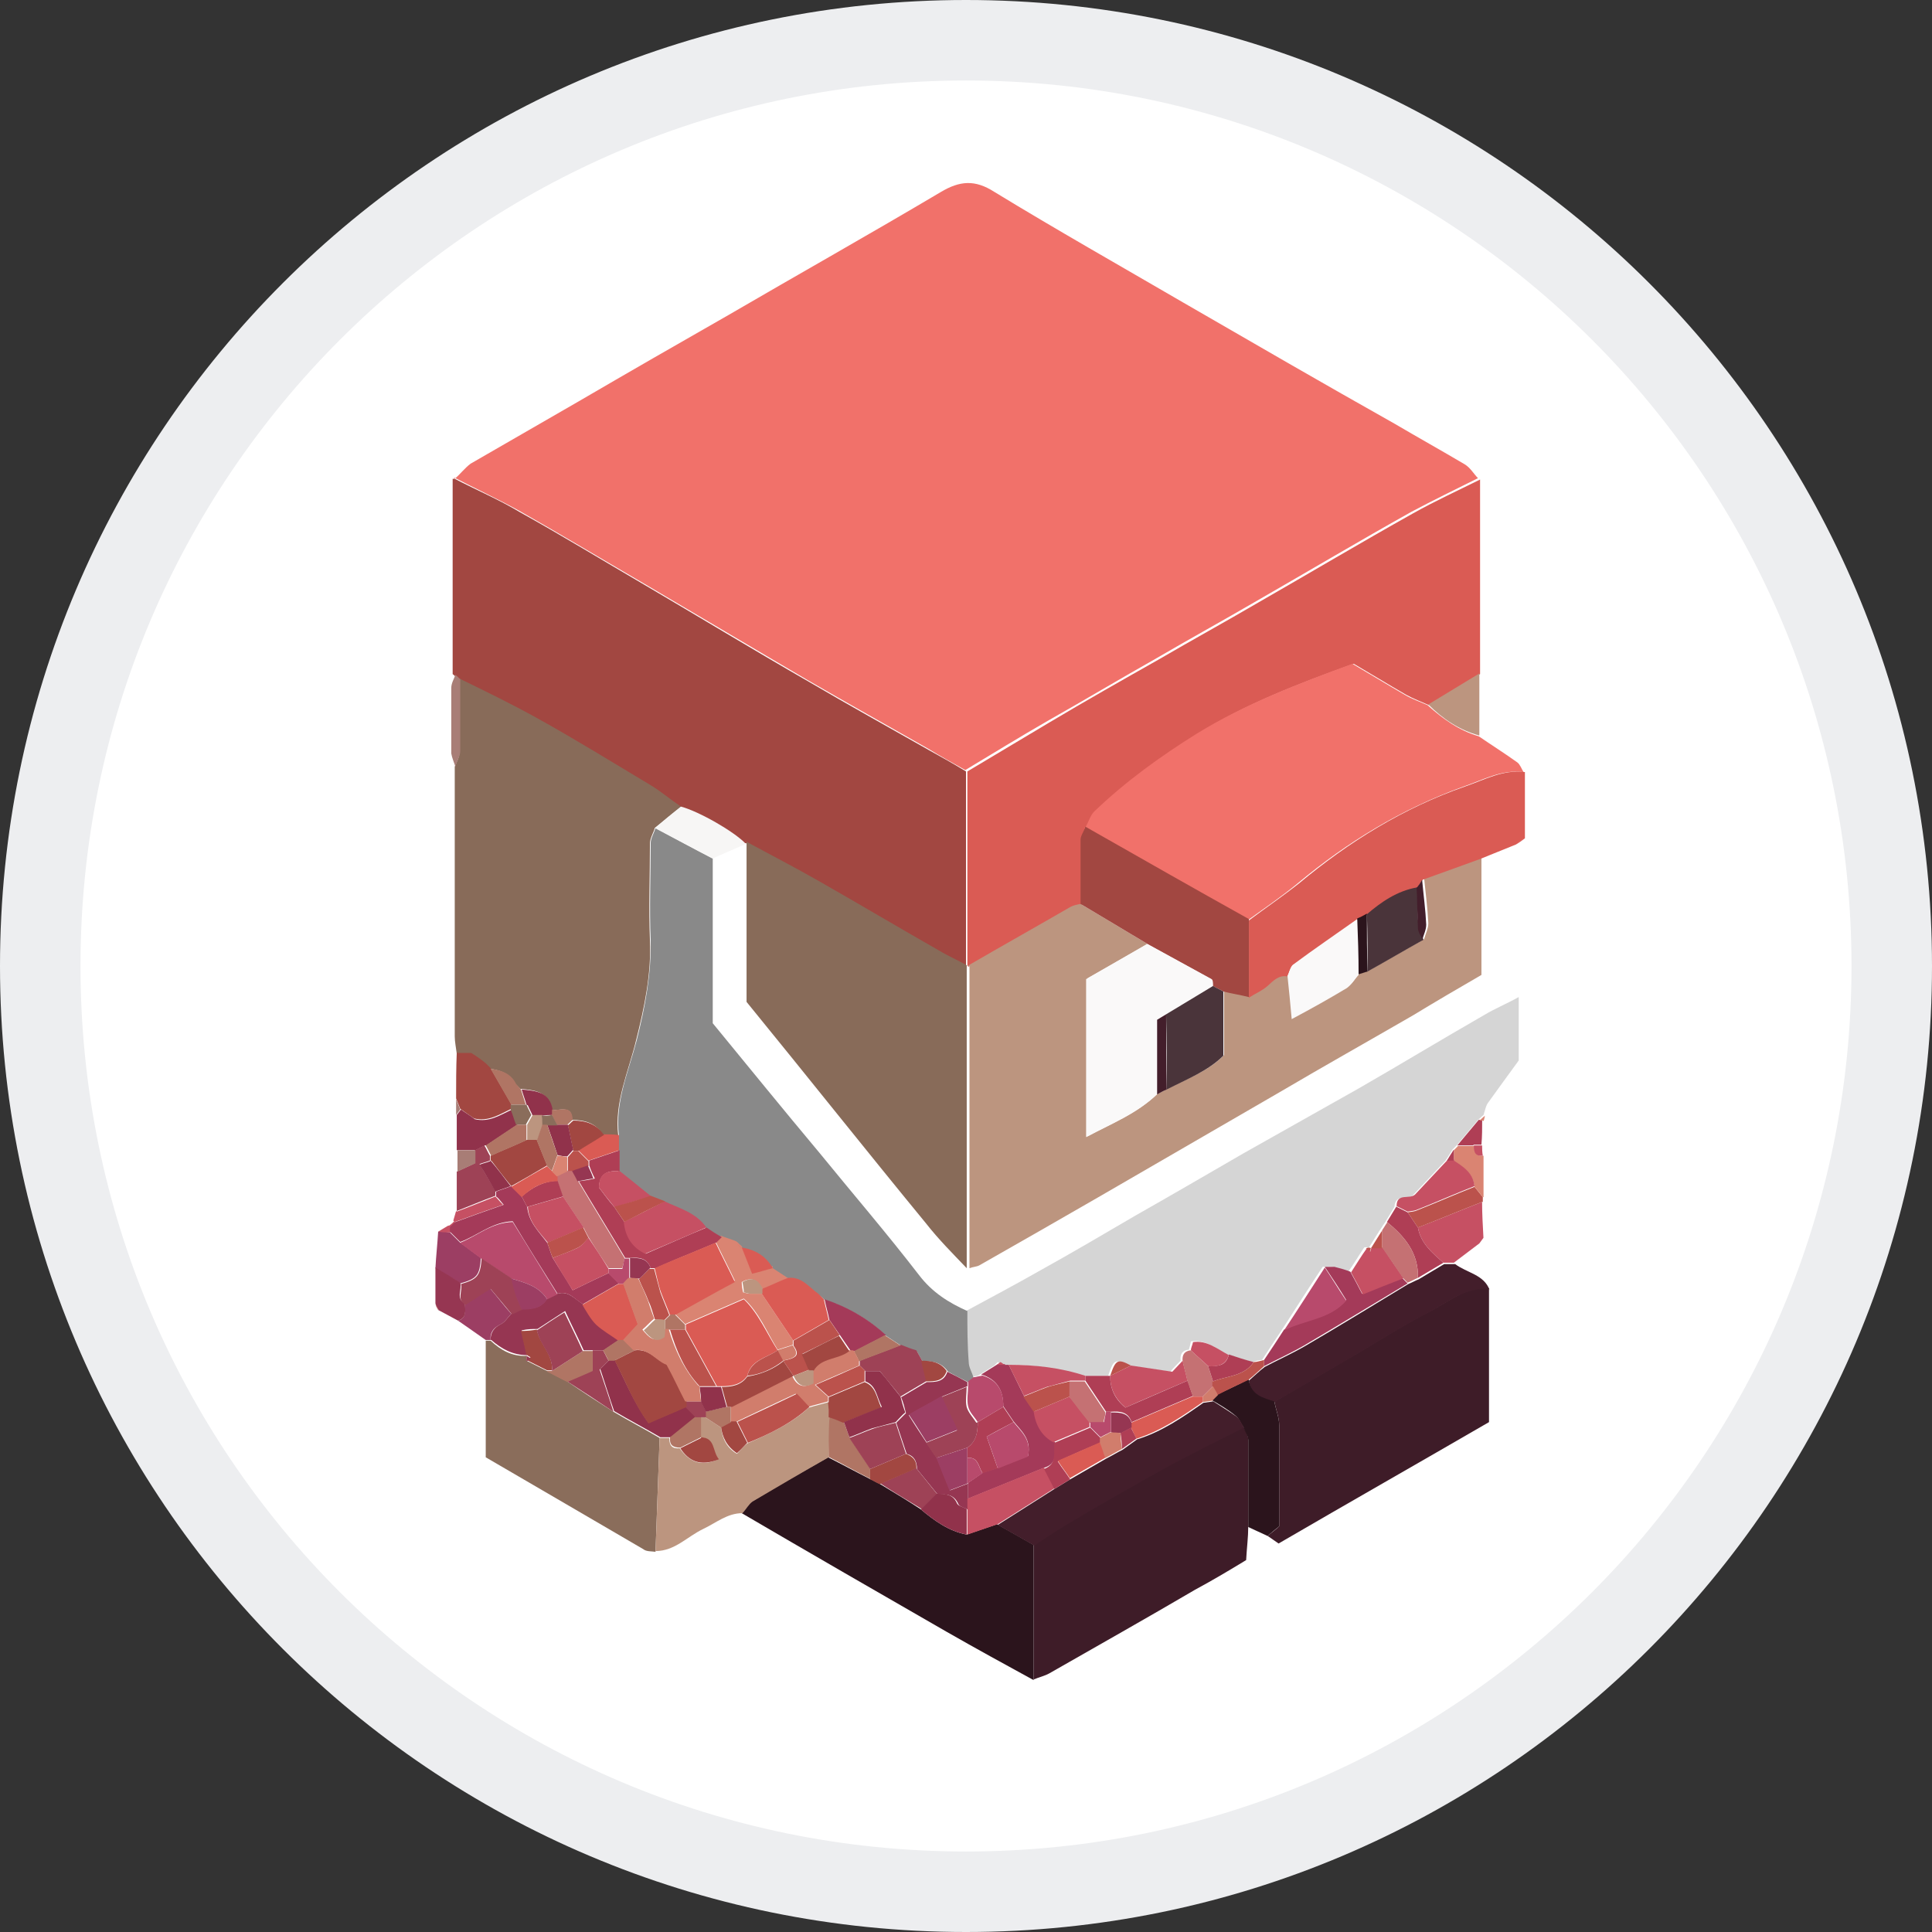 <svg width="24" height="24" viewBox="0 0 24 24" fill="none" xmlns="http://www.w3.org/2000/svg">
<rect x="0" y="0" width="24" height="24" fill="#333333" stroke="none"/>
<g clip-path="url(#clip0_28_1058)">
<path d="M23.5 12C23.5 18.351 18.351 23.5 12 23.5C5.649 23.5 0.5 18.351 0.5 12C0.5 5.649 5.649 0.5 12 0.5C18.351 0.5 23.5 5.649 23.5 12Z" fill="white" stroke="#EDEEF0"/>
<path d="M5.649 5.949C5.717 5.889 5.777 5.811 5.846 5.76C6.291 5.503 6.737 5.246 7.183 4.989C7.8 4.629 8.426 4.269 9.043 3.917C9.926 3.403 10.809 2.906 11.691 2.383C11.923 2.246 12.111 2.229 12.351 2.383C13.123 2.854 13.911 3.3 14.691 3.754C15.566 4.26 16.44 4.766 17.323 5.263C17.614 5.434 17.906 5.597 18.197 5.769C18.266 5.811 18.309 5.889 18.36 5.94C18.086 6.077 17.803 6.214 17.529 6.36C16.886 6.72 16.251 7.097 15.609 7.466C15.197 7.706 14.777 7.937 14.366 8.177C13.911 8.434 13.466 8.7 13.011 8.957C12.669 9.154 12.334 9.36 11.991 9.566C11.837 9.48 11.683 9.394 11.529 9.3C11.031 9.017 10.526 8.734 10.037 8.451C9.351 8.049 8.674 7.646 7.989 7.243C7.474 6.943 6.96 6.634 6.446 6.343C6.18 6.197 5.906 6.069 5.64 5.931L5.649 5.949Z" fill="#F1716A"/>
<path d="M5.649 5.948C5.914 6.086 6.197 6.206 6.454 6.36C6.977 6.651 7.483 6.96 7.997 7.26C8.683 7.663 9.36 8.074 10.046 8.468C10.543 8.76 11.04 9.034 11.537 9.317C11.691 9.403 11.846 9.488 12 9.583C12 10.389 12 11.194 12 12C11.88 11.94 11.76 11.88 11.649 11.82C11.151 11.537 10.663 11.246 10.166 10.963C9.866 10.791 9.566 10.637 9.266 10.474H9.24C9.094 10.329 8.657 10.08 8.434 10.02C8.306 9.926 8.194 9.831 8.057 9.754C7.586 9.471 7.114 9.188 6.634 8.914C6.326 8.743 6.009 8.597 5.691 8.434C5.666 8.417 5.649 8.391 5.623 8.374C5.623 7.568 5.623 6.763 5.623 5.948H5.649Z" fill="#A24741"/>
<path d="M12 16.286C12.3 16.123 12.609 15.96 12.909 15.789C13.311 15.566 13.706 15.334 14.1 15.103C14.554 14.846 15.009 14.58 15.454 14.323C15.926 14.057 16.397 13.791 16.869 13.526C17.391 13.226 17.914 12.909 18.437 12.609C18.566 12.531 18.711 12.472 18.866 12.386V13.174C18.746 13.337 18.617 13.517 18.48 13.706C18.454 13.749 18.446 13.8 18.429 13.851C18.403 13.869 18.386 13.894 18.36 13.912C18.274 14.014 18.18 14.126 18.094 14.229C18.077 14.246 18.06 14.263 18.043 14.28C18.017 14.323 17.991 14.366 17.957 14.417L17.554 14.846C17.494 14.914 17.331 14.82 17.323 14.992C17.28 15.06 17.246 15.12 17.203 15.189C17.177 15.223 17.16 15.257 17.134 15.291C17.091 15.36 17.049 15.429 17.006 15.497C17.006 15.497 16.963 15.489 16.946 15.497C16.877 15.6 16.817 15.703 16.749 15.797C16.68 15.78 16.62 15.754 16.551 15.737C16.509 15.729 16.466 15.737 16.431 15.737C16.26 15.994 16.097 16.252 15.926 16.517C15.84 16.646 15.754 16.774 15.677 16.894C15.634 16.894 15.591 16.912 15.549 16.92C15.446 16.886 15.343 16.852 15.24 16.826C15.103 16.749 14.974 16.637 14.794 16.663C14.786 16.706 14.777 16.74 14.769 16.766C14.683 16.774 14.657 16.826 14.666 16.903C14.623 16.946 14.58 16.989 14.537 17.04C14.366 17.014 14.194 16.989 14.023 16.963C13.851 16.877 13.834 16.886 13.766 17.091C13.663 17.091 13.551 17.091 13.449 17.091C13.14 16.989 12.823 16.954 12.497 16.954C12.48 16.954 12.463 16.954 12.446 16.954C12.429 16.946 12.411 16.929 12.394 16.92C12.377 16.937 12.369 16.946 12.351 16.963C12.283 17.006 12.214 17.049 12.146 17.091C12.111 17.091 12.077 17.109 12.043 17.109C12.017 17.049 11.983 16.98 11.983 16.912C11.974 16.706 11.974 16.491 11.966 16.277L12 16.286Z" fill="#D5D5D5"/>
<path d="M12.017 12C12.017 11.194 12.017 10.389 12.017 9.583C12.36 9.377 12.694 9.18 13.037 8.974C13.483 8.708 13.937 8.451 14.391 8.194C14.803 7.954 15.223 7.723 15.634 7.483C16.277 7.114 16.911 6.737 17.554 6.377C17.828 6.223 18.111 6.094 18.386 5.957C18.386 6.763 18.386 7.568 18.386 8.374L17.751 8.76C17.657 8.717 17.563 8.683 17.468 8.631C17.246 8.503 17.023 8.366 16.817 8.246C16.131 8.494 15.48 8.743 14.889 9.111C14.434 9.394 14.006 9.711 13.62 10.071C13.569 10.123 13.543 10.209 13.5 10.277C13.474 10.329 13.44 10.38 13.44 10.44C13.44 10.706 13.44 10.971 13.44 11.237C13.397 11.246 13.354 11.254 13.32 11.271C12.891 11.511 12.463 11.76 12.034 12.008L12.017 12Z" fill="#DA5B54"/>
<path d="M12.017 12C12.446 11.751 12.874 11.511 13.303 11.263C13.337 11.246 13.38 11.237 13.423 11.229C13.697 11.391 13.98 11.563 14.254 11.726C13.997 11.871 13.748 12.017 13.508 12.154V14.117C13.826 13.946 14.134 13.826 14.383 13.586C14.426 13.569 14.469 13.543 14.503 13.526C14.751 13.397 15.017 13.303 15.206 13.106V12.309C15.309 12.334 15.42 12.351 15.523 12.377C15.6 12.326 15.686 12.291 15.754 12.231C15.831 12.171 15.891 12.094 16.003 12.111C16.02 12.283 16.037 12.446 16.054 12.643C16.303 12.506 16.526 12.386 16.74 12.257C16.8 12.223 16.834 12.154 16.886 12.094C16.92 12.086 16.963 12.069 16.997 12.06C17.229 11.931 17.46 11.794 17.691 11.666C17.709 11.597 17.743 11.537 17.743 11.469C17.734 11.28 17.709 11.091 17.691 10.911C17.931 10.826 18.163 10.74 18.403 10.654V12.111C18.12 12.274 17.828 12.446 17.546 12.617C16.997 12.934 16.448 13.243 15.909 13.56C15.154 13.997 14.4 14.434 13.646 14.871C13.157 15.154 12.66 15.437 12.163 15.72C12.129 15.737 12.086 15.737 12.043 15.754C12.043 14.503 12.043 13.251 12.043 12H12.017Z" fill="#BC957F"/>
<path d="M5.717 8.434C6.034 8.589 6.351 8.743 6.66 8.914C7.14 9.18 7.611 9.471 8.083 9.754C8.211 9.831 8.331 9.934 8.46 10.02C8.349 10.106 8.246 10.191 8.134 10.286C8.117 10.346 8.074 10.414 8.074 10.474C8.074 10.877 8.057 11.28 8.074 11.683C8.091 12.103 8.006 12.506 7.903 12.917C7.809 13.312 7.629 13.689 7.68 14.109C7.62 14.109 7.56 14.109 7.491 14.1C7.406 13.954 7.269 13.912 7.106 13.912C7.106 13.714 6.943 13.809 6.849 13.783C6.814 13.552 6.634 13.543 6.463 13.526C6.463 13.526 6.42 13.483 6.403 13.466C6.334 13.337 6.214 13.294 6.086 13.277C6.086 13.277 6.043 13.234 6.026 13.217C5.966 13.174 5.914 13.14 5.846 13.089H5.674C5.666 13.02 5.649 12.943 5.649 12.874C5.649 11.76 5.649 10.646 5.649 9.523C5.674 9.463 5.709 9.403 5.709 9.334C5.709 9.034 5.709 8.734 5.709 8.434H5.717Z" fill="#886B59"/>
<path d="M7.689 14.108C7.637 13.688 7.809 13.311 7.911 12.917C8.014 12.506 8.091 12.103 8.083 11.683C8.066 11.28 8.083 10.877 8.083 10.474C8.083 10.414 8.126 10.346 8.143 10.286C8.383 10.414 8.614 10.543 8.854 10.663V12.711C9.291 13.243 9.729 13.783 10.174 14.314C10.586 14.82 11.014 15.317 11.417 15.84C11.58 16.054 11.786 16.183 12.017 16.286C12.017 16.5 12.017 16.706 12.034 16.92C12.034 16.988 12.077 17.049 12.094 17.117C12.069 17.134 12.052 17.151 12.026 17.169C11.94 17.126 11.854 17.083 11.777 17.04C11.7 16.928 11.589 16.903 11.46 16.911C11.46 16.911 11.417 16.834 11.392 16.791C11.332 16.766 11.263 16.74 11.203 16.723C11.134 16.68 11.074 16.637 11.006 16.594C10.791 16.389 10.534 16.243 10.243 16.148C10.243 16.148 10.2 16.106 10.174 16.088C10.054 16.011 9.969 15.874 9.797 15.891C9.729 15.848 9.669 15.806 9.6 15.763C9.514 15.617 9.377 15.54 9.214 15.506C9.214 15.506 9.171 15.463 9.146 15.446C9.086 15.42 9.017 15.403 8.957 15.377C8.897 15.334 8.829 15.291 8.769 15.257C8.649 15.069 8.443 15.026 8.254 14.94L8.074 14.871C7.946 14.768 7.817 14.666 7.68 14.554C7.68 14.469 7.68 14.383 7.68 14.297C7.68 14.237 7.68 14.177 7.68 14.117L7.689 14.108Z" fill="#898989"/>
<path d="M13.483 10.277C13.526 10.209 13.543 10.123 13.603 10.071C13.989 9.703 14.417 9.394 14.871 9.111C15.471 8.743 16.123 8.494 16.8 8.246C17.006 8.366 17.229 8.503 17.451 8.631C17.537 8.683 17.64 8.717 17.734 8.76C17.923 8.931 18.129 9.077 18.369 9.146C18.531 9.257 18.694 9.36 18.849 9.471C18.883 9.497 18.9 9.548 18.926 9.591C18.651 9.557 18.429 9.686 18.18 9.771C17.417 10.046 16.74 10.457 16.123 10.971C15.926 11.134 15.711 11.28 15.497 11.434C14.82 11.049 14.143 10.663 13.466 10.286L13.483 10.277Z" fill="#F1716A"/>
<path d="M12.009 12C12.009 13.251 12.009 14.503 12.009 15.754C11.837 15.574 11.657 15.394 11.503 15.197C10.757 14.289 10.029 13.371 9.274 12.446V10.457C9.574 10.62 9.874 10.774 10.174 10.946C10.671 11.229 11.16 11.52 11.657 11.803C11.769 11.871 11.889 11.923 12.009 11.991V12Z" fill="#886B59"/>
<path d="M18.497 16.011V17.666C17.64 18.163 16.766 18.66 15.883 19.174C15.831 19.14 15.789 19.106 15.746 19.08C15.797 19.037 15.857 18.994 15.891 18.96C15.891 18.523 15.891 18.12 15.891 17.709C15.891 17.606 15.849 17.511 15.831 17.409C16.114 17.246 16.389 17.083 16.671 16.92C17.031 16.714 17.383 16.483 17.751 16.294C17.991 16.174 18.206 15.977 18.497 16.003V16.011Z" fill="#3E1C28"/>
<path d="M15.506 18.968C15.506 19.097 15.489 19.217 15.48 19.38C15.283 19.5 15.069 19.628 14.846 19.748C14.246 20.1 13.637 20.443 13.037 20.786C12.977 20.82 12.9 20.837 12.84 20.863V19.183C13.003 19.08 13.166 18.968 13.337 18.866C13.714 18.643 14.091 18.42 14.477 18.214C14.794 18.043 15.12 17.88 15.446 17.717C15.463 17.768 15.506 17.82 15.506 17.88C15.506 18.24 15.506 18.6 15.506 18.96V18.968Z" fill="#3E1C28"/>
<path d="M12.84 19.191C12.84 19.748 12.84 20.306 12.84 20.871C12.48 20.674 12.12 20.477 11.76 20.271C10.911 19.783 10.063 19.294 9.214 18.797C9.257 18.746 9.291 18.677 9.343 18.651C9.651 18.463 9.969 18.283 10.286 18.103C10.457 18.189 10.629 18.283 10.8 18.369C10.843 18.386 10.877 18.411 10.92 18.428C11.091 18.531 11.263 18.634 11.434 18.746C11.606 18.891 11.786 19.02 12.008 19.063C12.137 19.02 12.257 18.977 12.386 18.934L12.84 19.191Z" fill="#2B141C"/>
<path d="M15.514 11.434C15.72 11.28 15.934 11.134 16.14 10.971C16.757 10.457 17.434 10.037 18.197 9.771C18.446 9.686 18.669 9.557 18.943 9.591C18.943 9.866 18.943 10.14 18.943 10.414C18.909 10.44 18.874 10.466 18.831 10.491C18.686 10.551 18.531 10.611 18.386 10.671C18.146 10.757 17.914 10.843 17.674 10.928C17.649 10.963 17.623 10.997 17.606 11.031C17.366 11.074 17.169 11.211 16.98 11.366C16.937 11.383 16.903 11.4 16.86 11.426C16.594 11.614 16.329 11.803 16.063 11.991C16.029 12.017 16.011 12.086 15.994 12.129C15.883 12.111 15.823 12.18 15.746 12.248C15.677 12.309 15.591 12.343 15.514 12.394C15.514 12.077 15.514 11.76 15.514 11.443V11.434Z" fill="#DA5B54"/>
<path d="M8.143 19.277C8.091 19.269 8.031 19.277 7.989 19.243C7.346 18.866 6.694 18.489 6.034 18.103V16.654C6.034 16.654 6.077 16.654 6.094 16.654C6.223 16.774 6.36 16.851 6.54 16.843C6.54 16.843 6.54 16.886 6.54 16.903C6.626 16.946 6.711 16.989 6.797 17.031L7.046 17.16C7.234 17.289 7.431 17.417 7.62 17.537C7.809 17.649 8.006 17.751 8.194 17.863C8.177 18.334 8.16 18.806 8.143 19.277Z" fill="#8A6D5B"/>
<path d="M8.143 19.277C8.16 18.806 8.177 18.334 8.194 17.863C8.237 17.863 8.28 17.863 8.314 17.863C8.314 17.957 8.349 18 8.443 17.991C8.554 18.146 8.691 18.231 8.923 18.128C8.837 18.026 8.88 17.871 8.7 17.854C8.7 17.768 8.7 17.691 8.7 17.606C8.717 17.606 8.743 17.606 8.76 17.606C8.829 17.648 8.889 17.691 8.957 17.734C8.974 17.871 9.026 17.983 9.154 18.06C9.206 18.008 9.24 17.966 9.283 17.931C9.557 17.811 9.823 17.691 10.046 17.486C10.131 17.46 10.209 17.443 10.294 17.417C10.294 17.477 10.294 17.537 10.303 17.597C10.303 17.768 10.303 17.931 10.294 18.103C9.977 18.283 9.669 18.463 9.351 18.651C9.3 18.686 9.266 18.754 9.223 18.797C9.034 18.797 8.897 18.917 8.734 18.994C8.537 19.088 8.383 19.268 8.143 19.268V19.277Z" fill="#BC957F"/>
<path d="M18.497 16.012C18.206 15.986 17.983 16.183 17.751 16.303C17.383 16.491 17.031 16.723 16.671 16.929C16.397 17.091 16.114 17.254 15.831 17.417C15.686 17.374 15.531 17.34 15.514 17.151C15.583 17.091 15.643 17.032 15.711 16.98C15.874 16.894 16.046 16.817 16.209 16.723C16.637 16.474 17.066 16.209 17.494 15.951C17.537 15.934 17.58 15.909 17.623 15.892C17.726 15.832 17.837 15.763 17.94 15.703C17.983 15.703 18.026 15.703 18.077 15.703C18.223 15.814 18.437 15.832 18.506 16.029L18.497 16.012Z" fill="#431E2B"/>
<path d="M15.514 17.143C15.54 17.331 15.694 17.366 15.831 17.409C15.848 17.511 15.891 17.606 15.891 17.709C15.891 18.12 15.891 18.523 15.891 18.96C15.848 18.994 15.797 19.037 15.746 19.08C15.668 19.046 15.583 19.003 15.506 18.969C15.506 18.609 15.506 18.249 15.506 17.889C15.506 17.837 15.463 17.786 15.446 17.726C15.411 17.683 15.394 17.623 15.351 17.589C15.257 17.511 15.154 17.451 15.051 17.391C15.077 17.366 15.094 17.349 15.12 17.323C15.248 17.263 15.377 17.203 15.506 17.134L15.514 17.143Z" fill="#2B141C"/>
<path d="M5.683 13.08H5.854C5.923 13.123 5.983 13.166 6.034 13.208C6.051 13.226 6.077 13.251 6.094 13.268C6.18 13.414 6.266 13.568 6.351 13.714C6.351 13.731 6.351 13.757 6.351 13.774C6.206 13.843 6.069 13.937 5.889 13.894C5.829 13.851 5.777 13.817 5.717 13.774C5.7 13.731 5.683 13.688 5.666 13.646C5.666 13.457 5.666 13.268 5.674 13.071L5.683 13.08Z" fill="#A24741"/>
<path d="M8.846 10.663L8.134 10.286C8.246 10.2 8.349 10.114 8.46 10.02C8.683 10.08 9.12 10.329 9.266 10.483C9.129 10.543 8.991 10.603 8.854 10.663H8.846Z" fill="#F7F6F5"/>
<path d="M18.069 15.686C18.026 15.686 17.983 15.686 17.931 15.686C17.794 15.566 17.648 15.446 17.614 15.248C17.88 15.146 18.146 15.034 18.411 14.931C18.411 15.077 18.42 15.231 18.428 15.377C18.411 15.403 18.394 15.42 18.377 15.446C18.274 15.523 18.163 15.608 18.06 15.686H18.069Z" fill="#C65063"/>
<path d="M18.377 9.137C18.128 9.069 17.923 8.931 17.743 8.751L18.377 8.366C18.377 8.623 18.377 8.88 18.377 9.129V9.137Z" fill="#BC957F"/>
<path d="M5.674 15.051V14.931C5.674 14.931 5.674 14.889 5.674 14.863C5.674 14.76 5.674 14.657 5.674 14.554C5.751 14.52 5.82 14.486 5.897 14.451C5.897 14.391 5.897 14.34 5.897 14.289C5.94 14.271 5.983 14.246 6.017 14.229C6.043 14.271 6.06 14.314 6.086 14.357C6.086 14.374 6.086 14.4 6.086 14.417C6.043 14.434 6 14.443 5.957 14.46C6.034 14.588 6.094 14.691 6.154 14.794C6.154 14.811 6.154 14.837 6.154 14.854C5.991 14.914 5.829 14.983 5.674 15.043V15.051Z" fill="#9E4256"/>
<path d="M5.409 15.754C5.417 15.6 5.434 15.454 5.443 15.3C5.494 15.3 5.537 15.3 5.589 15.309C5.631 15.351 5.674 15.394 5.717 15.437C5.803 15.497 5.889 15.566 5.974 15.626C5.957 15.84 5.931 15.883 5.717 15.943C5.674 15.917 5.631 15.883 5.58 15.857C5.52 15.823 5.469 15.789 5.409 15.754Z" fill="#9C3E63"/>
<path d="M6.026 14.228C6.026 14.228 5.94 14.271 5.906 14.288C5.829 14.288 5.751 14.288 5.674 14.288C5.674 14.143 5.674 13.997 5.674 13.851L5.726 13.783C5.786 13.826 5.846 13.86 5.897 13.903C6.077 13.946 6.214 13.851 6.36 13.783C6.386 13.843 6.403 13.911 6.429 13.971C6.3 14.057 6.171 14.143 6.043 14.228H6.026Z" fill="#91324B"/>
<path d="M6.094 16.646C6.094 16.646 6.051 16.646 6.034 16.646C5.923 16.569 5.803 16.483 5.691 16.406C5.803 16.372 5.769 16.277 5.777 16.2C5.889 16.131 5.991 16.063 6.086 16.003C6.189 16.123 6.266 16.226 6.351 16.32C6.309 16.363 6.274 16.423 6.223 16.449C6.137 16.491 6.086 16.543 6.094 16.646Z" fill="#9C3E63"/>
<path d="M18.411 14.931C18.146 15.034 17.88 15.146 17.614 15.249C17.571 15.189 17.529 15.12 17.486 15.06C17.529 15.052 17.571 15.052 17.606 15.034C17.846 14.94 18.077 14.837 18.317 14.743C18.351 14.786 18.386 14.829 18.42 14.871C18.42 14.889 18.42 14.914 18.42 14.931H18.411Z" fill="#BB524C"/>
<path d="M5.777 16.2C5.777 16.277 5.803 16.371 5.691 16.406C5.614 16.363 5.529 16.32 5.451 16.277C5.434 16.251 5.417 16.226 5.409 16.191C5.409 16.046 5.409 15.9 5.409 15.746C5.469 15.78 5.52 15.814 5.58 15.848C5.623 15.874 5.674 15.909 5.717 15.934C5.743 16.02 5.657 16.131 5.777 16.191V16.2Z" fill="#963652"/>
<path d="M5.717 8.434C5.717 8.734 5.717 9.034 5.717 9.334C5.717 9.394 5.674 9.454 5.657 9.523C5.64 9.471 5.614 9.411 5.606 9.36C5.606 9.086 5.606 8.82 5.606 8.546C5.606 8.486 5.64 8.434 5.657 8.383C5.683 8.4 5.7 8.426 5.726 8.443L5.717 8.434Z" fill="#A87D76"/>
<path d="M18.42 14.871C18.386 14.829 18.352 14.786 18.317 14.743C18.3 14.58 18.18 14.503 18.06 14.426C18.06 14.383 18.06 14.331 18.06 14.289C18.077 14.271 18.094 14.254 18.111 14.237C18.18 14.237 18.249 14.237 18.317 14.237C18.317 14.314 18.334 14.366 18.429 14.357C18.429 14.528 18.429 14.7 18.429 14.871H18.42Z" fill="#DA8472"/>
<path d="M18.309 14.229C18.24 14.229 18.172 14.229 18.103 14.229C18.189 14.126 18.283 14.014 18.369 13.911C18.386 13.911 18.403 13.911 18.412 13.911C18.412 14.014 18.412 14.117 18.403 14.22C18.369 14.22 18.334 14.22 18.3 14.22L18.309 14.229Z" fill="#AF3E55"/>
<path d="M5.674 15.051C5.837 14.991 6 14.923 6.154 14.863C6.18 14.889 6.197 14.914 6.249 14.966C6.026 15.043 5.837 15.111 5.649 15.18L5.631 15.163L5.666 15.043L5.674 15.051Z" fill="#C65063"/>
<path d="M5.674 14.289C5.751 14.289 5.829 14.289 5.906 14.289V14.451C5.829 14.486 5.751 14.52 5.683 14.554C5.683 14.469 5.683 14.374 5.683 14.289H5.674Z" fill="#A87D76"/>
<path d="M18.309 14.229C18.309 14.229 18.377 14.229 18.411 14.229C18.411 14.271 18.412 14.314 18.42 14.357C18.326 14.366 18.309 14.314 18.309 14.237V14.229Z" fill="#C65063"/>
<path d="M5.717 13.783L5.666 13.851C5.666 13.783 5.666 13.723 5.666 13.654C5.683 13.697 5.7 13.74 5.717 13.783Z" fill="#A87D76"/>
<path d="M18.831 10.483C18.831 10.483 18.9 10.431 18.943 10.406C18.909 10.431 18.874 10.457 18.831 10.483Z" fill="#F1716A"/>
<path d="M5.589 15.309C5.537 15.309 5.494 15.309 5.443 15.3C5.486 15.274 5.529 15.249 5.571 15.223L5.597 15.249C5.597 15.266 5.597 15.291 5.597 15.309H5.589Z" fill="#C65063"/>
<path d="M5.409 16.2C5.409 16.2 5.443 16.251 5.451 16.286C5.434 16.26 5.417 16.234 5.409 16.2Z" fill="#C57173"/>
<path d="M18.377 15.437C18.377 15.437 18.412 15.394 18.429 15.369C18.412 15.394 18.394 15.412 18.377 15.437Z" fill="#DA8472"/>
<path d="M5.571 15.231C5.571 15.231 5.623 15.197 5.64 15.171L5.657 15.188C5.631 15.206 5.614 15.231 5.589 15.248L5.563 15.223L5.571 15.231Z" fill="#C65063"/>
<path d="M18.42 13.92C18.42 13.92 18.386 13.92 18.377 13.92L18.446 13.86C18.446 13.86 18.437 13.911 18.429 13.928L18.42 13.92Z" fill="#DA8472"/>
<path d="M12.48 16.954C12.48 16.954 12.514 16.954 12.531 16.954L12.72 17.34C12.763 17.4 12.806 17.468 12.849 17.528C12.874 17.7 12.951 17.828 13.106 17.914C13.106 18.034 13.14 18.18 12.977 18.231C12.874 18.274 12.763 18.317 12.66 18.36C12.446 18.446 12.24 18.531 12.026 18.617C12.026 18.548 12.026 18.488 12.026 18.42C12.086 18.377 12.154 18.334 12.214 18.291C12.274 18.274 12.343 18.248 12.403 18.231C12.531 18.18 12.66 18.128 12.771 18.086C12.814 17.871 12.686 17.777 12.591 17.657L12.463 17.468C12.463 17.271 12.386 17.134 12.189 17.074C12.257 17.031 12.326 16.988 12.394 16.946H12.489L12.48 16.954Z" fill="#A43A59"/>
<path d="M17.486 15.943C17.057 16.2 16.637 16.457 16.2 16.714C16.037 16.808 15.866 16.886 15.703 16.971C15.703 16.946 15.703 16.92 15.703 16.894C15.789 16.766 15.874 16.637 15.951 16.517C16.209 16.389 16.526 16.38 16.723 16.148C16.629 15.994 16.543 15.866 16.457 15.737C16.5 15.737 16.543 15.737 16.577 15.737C16.646 15.754 16.706 15.771 16.774 15.797C16.826 15.891 16.877 15.986 16.92 16.071C17.117 15.994 17.263 15.934 17.417 15.874C17.434 15.891 17.46 15.917 17.477 15.934L17.486 15.943Z" fill="#A43A59"/>
<path d="M14.049 16.963C14.22 16.988 14.391 17.014 14.563 17.04C14.614 16.988 14.649 16.946 14.691 16.903C14.709 16.988 14.734 17.066 14.751 17.151C14.494 17.263 14.229 17.374 13.98 17.486C13.843 17.366 13.791 17.246 13.791 17.091C13.877 17.049 13.963 17.006 14.049 16.963Z" fill="#C65063"/>
<path d="M13.791 17.091C13.791 17.246 13.843 17.374 13.98 17.486C14.237 17.374 14.494 17.263 14.752 17.151C14.777 17.211 14.794 17.28 14.82 17.34C14.563 17.451 14.314 17.554 14.057 17.666C14.014 17.537 13.912 17.529 13.8 17.537C13.783 17.537 13.757 17.537 13.74 17.537C13.654 17.409 13.569 17.28 13.483 17.151C13.483 17.134 13.483 17.108 13.483 17.091C13.586 17.091 13.697 17.091 13.8 17.091H13.791Z" fill="#AF3E55"/>
<path d="M18.06 14.417C18.18 14.494 18.3 14.571 18.317 14.734C18.077 14.828 17.846 14.931 17.606 15.026C17.571 15.043 17.529 15.043 17.486 15.051L17.349 14.983C17.349 14.811 17.511 14.906 17.58 14.837L17.983 14.408C17.983 14.408 18.043 14.408 18.069 14.408L18.06 14.417Z" fill="#C65063"/>
<path d="M16.457 15.746C16.543 15.874 16.62 16.003 16.723 16.157C16.526 16.389 16.209 16.397 15.951 16.526C16.123 16.268 16.286 16.011 16.457 15.746Z" fill="#B84A6C"/>
<path d="M17.426 15.883C17.271 15.943 17.117 16.003 16.929 16.08C16.886 15.994 16.834 15.9 16.783 15.806C16.851 15.703 16.911 15.6 16.98 15.506C16.997 15.523 17.006 15.531 17.023 15.549C17.023 15.531 17.031 15.514 17.04 15.497C17.083 15.497 17.134 15.497 17.177 15.497C17.263 15.626 17.349 15.754 17.434 15.874L17.426 15.883Z" fill="#C65063"/>
<path d="M13.483 17.091C13.483 17.091 13.483 17.134 13.483 17.151C13.423 17.151 13.354 17.151 13.294 17.151C13.2 17.177 13.097 17.203 13.003 17.229C12.909 17.263 12.814 17.306 12.72 17.34C12.66 17.212 12.591 17.083 12.531 16.954C12.857 16.954 13.174 16.989 13.483 17.091Z" fill="#C65063"/>
<path d="M17.349 14.992L17.486 15.06C17.529 15.12 17.571 15.189 17.614 15.249C17.648 15.446 17.794 15.566 17.931 15.686C17.828 15.746 17.717 15.814 17.614 15.874C17.623 15.566 17.451 15.36 17.229 15.18C17.271 15.111 17.306 15.052 17.349 14.983V14.992Z" fill="#AF3E55"/>
<path d="M12.188 17.083C12.386 17.134 12.471 17.28 12.463 17.477C12.36 17.537 12.248 17.606 12.146 17.666C12.103 17.597 12.043 17.546 12.026 17.468C12.008 17.391 12.026 17.297 12.026 17.22C12.026 17.203 12.026 17.177 12.026 17.16C12.051 17.143 12.069 17.126 12.094 17.108C12.129 17.108 12.163 17.091 12.197 17.091L12.188 17.083Z" fill="#B84A6C"/>
<path d="M17.229 15.18C17.451 15.36 17.623 15.566 17.614 15.874C17.571 15.891 17.529 15.917 17.486 15.934C17.469 15.917 17.443 15.891 17.426 15.874C17.34 15.746 17.254 15.617 17.169 15.497C17.169 15.428 17.169 15.351 17.169 15.283C17.194 15.248 17.211 15.214 17.237 15.18H17.229Z" fill="#C57173"/>
<path d="M14.82 17.349C14.794 17.288 14.777 17.22 14.751 17.16C14.734 17.074 14.709 16.997 14.691 16.911C14.683 16.834 14.709 16.783 14.794 16.774C14.863 16.843 14.94 16.903 15.008 16.971C15.026 17.031 15.051 17.1 15.069 17.16C15.069 17.177 15.069 17.203 15.069 17.22C15.026 17.263 14.983 17.306 14.94 17.349C14.897 17.349 14.854 17.349 14.82 17.349Z" fill="#C57173"/>
<path d="M15.069 17.16C15.051 17.1 15.026 17.031 15.008 16.971C15.129 16.971 15.231 16.971 15.266 16.826C15.368 16.86 15.471 16.894 15.574 16.92C15.454 17.1 15.24 17.091 15.069 17.16Z" fill="#AF3E55"/>
<path d="M15.266 16.826C15.232 16.963 15.12 16.98 15.009 16.971C14.94 16.903 14.863 16.843 14.794 16.774C14.794 16.74 14.812 16.714 14.82 16.672C14.992 16.646 15.12 16.757 15.266 16.834V16.826Z" fill="#C65063"/>
<path d="M15.069 17.16C15.24 17.091 15.454 17.1 15.574 16.92C15.617 16.92 15.66 16.903 15.703 16.894C15.703 16.92 15.703 16.946 15.703 16.971C15.634 17.031 15.574 17.091 15.506 17.143C15.377 17.203 15.249 17.263 15.12 17.331C15.103 17.297 15.077 17.263 15.06 17.22C15.06 17.203 15.06 17.177 15.06 17.16H15.069Z" fill="#BB524C"/>
<path d="M14.049 16.963C13.963 17.006 13.877 17.049 13.791 17.091C13.86 16.886 13.886 16.877 14.049 16.963Z" fill="#BB524C"/>
<path d="M17.169 15.291C17.169 15.36 17.169 15.437 17.169 15.506C17.126 15.506 17.074 15.506 17.031 15.506C17.074 15.437 17.117 15.369 17.16 15.3L17.169 15.291Z" fill="#BB524C"/>
<path d="M18.06 14.417C18.06 14.417 18 14.417 17.974 14.417C18 14.374 18.026 14.332 18.06 14.28C18.06 14.323 18.06 14.374 18.06 14.417Z" fill="#AF3E55"/>
<path d="M12.48 16.954H12.386C12.386 16.954 12.412 16.928 12.429 16.92C12.446 16.928 12.463 16.946 12.48 16.954Z" fill="#C65063"/>
<path d="M17.031 15.497C17.031 15.497 17.023 15.531 17.014 15.549L16.971 15.506C16.971 15.506 17.006 15.489 17.031 15.506V15.497Z" fill="#BB524C"/>
<path d="M15.514 11.434C15.514 11.751 15.514 12.069 15.514 12.386C15.411 12.36 15.3 12.343 15.197 12.317C15.154 12.291 15.111 12.274 15.069 12.249C15.069 12.223 15.069 12.171 15.051 12.163C14.786 12.017 14.52 11.871 14.254 11.726C13.98 11.563 13.697 11.391 13.423 11.229C13.423 10.963 13.423 10.697 13.423 10.431C13.423 10.38 13.466 10.329 13.483 10.269C14.16 10.654 14.837 11.04 15.514 11.417V11.434Z" fill="#A24741"/>
<path d="M14.246 11.726C14.511 11.871 14.777 12.017 15.043 12.163C15.06 12.171 15.06 12.223 15.06 12.248C14.863 12.368 14.674 12.48 14.477 12.6C14.434 12.626 14.392 12.651 14.366 12.668V13.594C14.126 13.834 13.817 13.954 13.492 14.126V12.163C13.732 12.026 13.989 11.88 14.237 11.734L14.246 11.726Z" fill="#FAF9F9"/>
<path d="M14.486 12.6C14.683 12.48 14.871 12.368 15.069 12.248C15.111 12.274 15.154 12.291 15.197 12.317V13.114C15.009 13.303 14.743 13.406 14.494 13.534C14.494 13.226 14.494 12.917 14.486 12.6Z" fill="#4A343A"/>
<path d="M15.994 12.12C16.02 12.077 16.029 12.008 16.063 11.983C16.328 11.786 16.594 11.606 16.86 11.417C16.86 11.648 16.869 11.88 16.877 12.111C16.826 12.163 16.791 12.231 16.731 12.274C16.517 12.403 16.303 12.523 16.046 12.66C16.029 12.463 16.011 12.291 15.994 12.128V12.12Z" fill="#FAF9F9"/>
<path d="M16.98 11.357C17.16 11.203 17.357 11.066 17.606 11.023C17.606 11.186 17.606 11.357 17.623 11.52C17.623 11.571 17.666 11.623 17.683 11.674C17.451 11.803 17.22 11.94 16.989 12.068C16.989 11.828 16.989 11.588 16.98 11.357Z" fill="#4A343A"/>
<path d="M14.486 12.6C14.486 12.908 14.486 13.217 14.494 13.534C14.451 13.551 14.409 13.577 14.374 13.594V12.668C14.374 12.668 14.443 12.626 14.486 12.6Z" fill="#431E2B"/>
<path d="M16.98 11.357C16.98 11.597 16.98 11.837 16.989 12.069C16.954 12.077 16.911 12.094 16.877 12.103C16.877 11.871 16.869 11.64 16.86 11.409C16.903 11.392 16.937 11.374 16.98 11.349V11.357Z" fill="#2B141C"/>
<path d="M17.674 11.683C17.657 11.631 17.614 11.58 17.614 11.528C17.606 11.366 17.606 11.194 17.597 11.031C17.623 10.997 17.649 10.963 17.666 10.928C17.683 11.117 17.709 11.306 17.717 11.486C17.717 11.554 17.683 11.614 17.666 11.683H17.674Z" fill="#431E2B"/>
<path d="M7.689 14.108C7.689 14.168 7.689 14.229 7.689 14.289C7.56 14.331 7.44 14.374 7.311 14.417C7.269 14.374 7.226 14.331 7.183 14.289C7.286 14.22 7.397 14.16 7.5 14.091C7.56 14.091 7.62 14.091 7.689 14.1V14.108Z" fill="#DA5B54"/>
<path d="M7.5 14.1C7.397 14.168 7.286 14.229 7.183 14.297C7.166 14.297 7.14 14.297 7.123 14.297C7.097 14.194 7.08 14.083 7.054 13.98C7.08 13.963 7.097 13.937 7.123 13.92C7.277 13.92 7.414 13.963 7.509 14.108L7.5 14.1Z" fill="#A24741"/>
<path d="M6.351 13.723L6.094 13.277C6.231 13.294 6.351 13.337 6.411 13.466L6.471 13.534C6.489 13.594 6.514 13.663 6.531 13.723C6.471 13.723 6.403 13.723 6.343 13.723H6.351Z" fill="#B07564"/>
<path d="M6.54 13.723C6.523 13.663 6.497 13.594 6.48 13.534C6.651 13.551 6.831 13.56 6.866 13.791C6.866 13.809 6.866 13.834 6.866 13.851C6.823 13.851 6.78 13.851 6.737 13.86C6.694 13.86 6.66 13.86 6.617 13.86C6.6 13.817 6.574 13.774 6.557 13.731L6.54 13.723Z" fill="#91324B"/>
<path d="M6.857 13.843C6.857 13.843 6.857 13.8 6.857 13.783C6.951 13.809 7.106 13.706 7.114 13.911C7.089 13.929 7.071 13.954 7.046 13.971C7.003 13.971 6.96 13.971 6.917 13.971C6.891 13.929 6.874 13.886 6.849 13.843H6.857Z" fill="#B07564"/>
<path d="M6.48 13.526L6.42 13.457L6.48 13.526Z" fill="#91324B"/>
<path d="M6.094 13.277C6.094 13.277 6.051 13.234 6.034 13.217C6.051 13.234 6.077 13.26 6.094 13.277Z" fill="#B07564"/>
<path d="M9.6 15.754C9.669 15.797 9.729 15.84 9.797 15.883C9.686 15.926 9.583 15.977 9.471 16.02C9.42 15.917 9.351 15.848 9.214 15.926C9.214 15.969 9.223 16.02 9.231 16.054C9.274 16.063 9.291 16.071 9.309 16.071C9.36 16.071 9.411 16.071 9.463 16.071C9.591 16.26 9.72 16.457 9.849 16.646C9.849 16.663 9.849 16.689 9.849 16.706C9.789 16.723 9.72 16.748 9.66 16.766C9.523 16.543 9.429 16.303 9.24 16.131C8.983 16.243 8.743 16.346 8.511 16.448C8.469 16.406 8.426 16.363 8.383 16.32C8.631 16.183 8.88 16.054 9.129 15.909C9.051 15.746 8.966 15.583 8.889 15.42C8.914 15.394 8.931 15.377 8.957 15.351C9.017 15.377 9.086 15.394 9.146 15.42C9.171 15.437 9.189 15.463 9.214 15.48C9.257 15.583 9.3 15.694 9.343 15.797C9.454 15.771 9.523 15.746 9.6 15.729V15.754Z" fill="#DA8472"/>
<path d="M8.966 15.369C8.966 15.369 8.923 15.411 8.897 15.437C8.794 15.48 8.691 15.523 8.589 15.566C8.434 15.626 8.289 15.694 8.143 15.754C8.126 15.754 8.1 15.754 8.083 15.754C8.04 15.626 7.937 15.617 7.826 15.626C7.809 15.626 7.783 15.626 7.766 15.626C7.577 15.309 7.38 14.991 7.191 14.674C7.251 14.666 7.32 14.657 7.389 14.64C7.354 14.571 7.337 14.529 7.32 14.477C7.32 14.46 7.32 14.434 7.32 14.417C7.449 14.374 7.569 14.331 7.697 14.289C7.697 14.374 7.697 14.46 7.697 14.546C7.569 14.546 7.449 14.554 7.44 14.751C7.5 14.829 7.56 14.914 7.629 14.991C7.671 15.051 7.714 15.12 7.757 15.18C7.783 15.36 7.869 15.489 8.023 15.574C8.28 15.463 8.529 15.351 8.777 15.249C8.837 15.291 8.906 15.334 8.966 15.369Z" fill="#AF3E55"/>
<path d="M12.017 17.16C12.017 17.16 12.017 17.203 12.017 17.22C11.914 17.263 11.803 17.306 11.7 17.349C11.571 17.426 11.434 17.494 11.289 17.58C11.374 17.717 11.443 17.82 11.511 17.923C11.554 17.983 11.597 18.052 11.64 18.111C11.691 18.24 11.743 18.369 11.803 18.514C11.897 18.48 11.957 18.454 12.026 18.429C12.026 18.497 12.026 18.557 12.026 18.626C12.026 18.669 12.026 18.712 12.026 18.754C11.983 18.729 11.923 18.72 11.906 18.686C11.854 18.566 11.76 18.557 11.649 18.566C11.563 18.463 11.477 18.352 11.391 18.249C11.391 18.154 11.357 18.086 11.263 18.06C11.22 17.931 11.177 17.803 11.134 17.674C11.177 17.631 11.211 17.597 11.254 17.554C11.237 17.486 11.22 17.417 11.194 17.357C11.297 17.297 11.409 17.229 11.511 17.169C11.623 17.169 11.726 17.169 11.769 17.04C11.854 17.083 11.94 17.126 12.017 17.169V17.16Z" fill="#963652"/>
<path d="M9.849 16.646C9.72 16.457 9.591 16.26 9.463 16.072C9.463 16.054 9.463 16.029 9.463 16.012C9.574 15.969 9.677 15.917 9.789 15.874C9.96 15.857 10.046 15.986 10.166 16.072C10.191 16.097 10.209 16.114 10.234 16.14C10.252 16.226 10.277 16.311 10.294 16.397C10.149 16.483 9.994 16.569 9.849 16.654V16.646Z" fill="#DA5B54"/>
<path d="M8.769 15.249C8.52 15.36 8.271 15.463 8.014 15.574C7.851 15.497 7.766 15.36 7.749 15.18C7.92 15.094 8.091 15.009 8.254 14.923C8.434 15.009 8.64 15.06 8.769 15.24V15.249Z" fill="#C65063"/>
<path d="M11.503 17.16C11.4 17.22 11.289 17.288 11.186 17.348C11.109 17.246 11.023 17.151 10.929 17.031H10.749C10.749 17.031 10.706 16.988 10.68 16.963C10.68 16.946 10.68 16.92 10.68 16.903C10.851 16.834 11.023 16.774 11.194 16.706C11.254 16.731 11.323 16.757 11.383 16.774C11.409 16.817 11.426 16.851 11.451 16.894C11.469 16.98 11.494 17.066 11.511 17.151L11.503 17.16Z" fill="#9E4256"/>
<path d="M10.303 16.397C10.286 16.311 10.26 16.226 10.243 16.14C10.526 16.234 10.783 16.38 11.006 16.586C10.877 16.654 10.748 16.714 10.629 16.783C10.611 16.783 10.586 16.783 10.569 16.783C10.526 16.723 10.483 16.654 10.44 16.594C10.397 16.534 10.354 16.466 10.311 16.406L10.303 16.397Z" fill="#A43A59"/>
<path d="M7.629 14.991C7.56 14.906 7.491 14.82 7.44 14.751C7.44 14.554 7.56 14.546 7.697 14.546C7.826 14.649 7.954 14.751 8.091 14.863C7.937 14.906 7.791 14.948 7.637 15L7.629 14.991Z" fill="#C65063"/>
<path d="M7.629 14.991C7.783 14.948 7.929 14.906 8.083 14.854L8.263 14.923C8.091 15.008 7.92 15.094 7.757 15.18C7.714 15.12 7.671 15.051 7.629 14.991Z" fill="#BB524C"/>
<path d="M10.611 16.783C10.74 16.714 10.869 16.654 10.989 16.586C11.057 16.629 11.117 16.671 11.186 16.714C11.014 16.783 10.843 16.843 10.671 16.911C10.654 16.869 10.629 16.826 10.611 16.791V16.783Z" fill="#B07564"/>
<path d="M9.6 15.754C9.523 15.771 9.454 15.797 9.343 15.823C9.3 15.711 9.257 15.608 9.214 15.497C9.377 15.523 9.514 15.6 9.6 15.754Z" fill="#DA5B54"/>
<path d="M11.503 17.16C11.486 17.074 11.46 16.988 11.443 16.903C11.571 16.903 11.683 16.92 11.76 17.031C11.717 17.16 11.614 17.16 11.503 17.16Z" fill="#A24741"/>
<path d="M11.443 16.903C11.443 16.903 11.4 16.826 11.374 16.783C11.4 16.826 11.417 16.86 11.443 16.903Z" fill="#A24741"/>
<path d="M9.214 15.506C9.214 15.506 9.171 15.463 9.146 15.446C9.171 15.463 9.189 15.488 9.214 15.506Z" fill="#DA5B54"/>
<path d="M10.234 16.14C10.234 16.14 10.191 16.097 10.166 16.071C10.191 16.097 10.209 16.114 10.234 16.14Z" fill="#A43A59"/>
<path d="M15.06 17.4C15.163 17.468 15.266 17.529 15.36 17.597C15.403 17.631 15.42 17.683 15.454 17.734C15.129 17.897 14.803 18.06 14.486 18.231C14.1 18.446 13.723 18.66 13.346 18.883C13.174 18.986 13.011 19.088 12.849 19.2L12.394 18.943C12.626 18.797 12.866 18.643 13.097 18.497C13.166 18.454 13.226 18.42 13.294 18.377C13.44 18.291 13.594 18.206 13.74 18.12C13.809 18.086 13.877 18.043 13.946 18.009C14.006 17.966 14.066 17.923 14.126 17.88C14.434 17.786 14.691 17.606 14.949 17.426L15.069 17.409L15.06 17.4Z" fill="#431E2B"/>
<path d="M13.097 18.489C12.866 18.634 12.626 18.789 12.394 18.934C12.266 18.977 12.146 19.02 12.017 19.063C12.017 18.96 12.017 18.849 12.017 18.746C12.017 18.703 12.017 18.66 12.017 18.617C12.231 18.531 12.437 18.446 12.651 18.36C12.754 18.317 12.866 18.274 12.969 18.231C13.011 18.317 13.054 18.394 13.097 18.48V18.489Z" fill="#C65063"/>
<path d="M10.294 18.103C10.294 17.931 10.294 17.769 10.303 17.597C10.363 17.623 10.423 17.649 10.483 17.666C10.509 17.726 10.526 17.794 10.552 17.854C10.637 17.983 10.723 18.111 10.809 18.24V18.369C10.637 18.283 10.474 18.189 10.303 18.103H10.294Z" fill="#B07564"/>
<path d="M11.383 18.24C11.469 18.343 11.554 18.454 11.64 18.557L11.451 18.746C11.28 18.643 11.109 18.54 10.937 18.429C11.091 18.36 11.237 18.3 11.391 18.231L11.383 18.24Z" fill="#9E4256"/>
<path d="M11.443 18.746L11.632 18.557C11.743 18.557 11.837 18.557 11.889 18.677C11.906 18.711 11.966 18.72 12.009 18.746C12.009 18.849 12.009 18.96 12.009 19.063C11.786 19.02 11.606 18.891 11.434 18.746H11.443Z" fill="#91324B"/>
<path d="M11.383 18.24C11.229 18.309 11.083 18.369 10.929 18.437C10.886 18.42 10.851 18.394 10.809 18.377V18.249C10.954 18.189 11.109 18.12 11.254 18.06C11.349 18.094 11.392 18.154 11.383 18.249V18.24Z" fill="#A24741"/>
<path d="M6.094 16.646C6.094 16.551 6.137 16.491 6.223 16.448C6.274 16.423 6.309 16.363 6.351 16.32C6.394 16.303 6.437 16.277 6.48 16.26C6.609 16.26 6.72 16.251 6.797 16.131C6.84 16.114 6.883 16.088 6.926 16.071C7.063 16.029 7.14 16.14 7.243 16.2C7.303 16.286 7.346 16.38 7.414 16.448C7.491 16.526 7.594 16.577 7.689 16.646C7.629 16.689 7.56 16.731 7.5 16.774C7.457 16.774 7.414 16.774 7.371 16.774C7.329 16.774 7.286 16.774 7.251 16.774C7.183 16.62 7.106 16.474 7.02 16.286C6.891 16.371 6.78 16.44 6.677 16.509C6.617 16.509 6.557 16.509 6.48 16.526C6.506 16.646 6.523 16.74 6.549 16.834C6.369 16.834 6.231 16.757 6.103 16.646H6.094Z" fill="#963652"/>
<path d="M8.323 17.854C8.323 17.854 8.237 17.854 8.203 17.854C8.014 17.743 7.817 17.64 7.629 17.529C7.569 17.357 7.517 17.186 7.457 17.006C7.483 16.98 7.526 16.937 7.569 16.894H7.603H7.637C7.766 17.151 7.877 17.426 8.057 17.674C8.229 17.597 8.383 17.537 8.529 17.469C8.571 17.511 8.614 17.554 8.657 17.597C8.554 17.683 8.443 17.769 8.34 17.854H8.323Z" fill="#91324B"/>
<path d="M7.56 16.903C7.56 16.903 7.483 16.98 7.449 17.014C7.509 17.194 7.569 17.366 7.62 17.537C7.431 17.409 7.234 17.28 7.046 17.16C7.149 17.117 7.243 17.074 7.363 17.023V16.774C7.363 16.774 7.449 16.774 7.491 16.774C7.517 16.817 7.534 16.86 7.56 16.903Z" fill="#9E4256"/>
<path d="M6.54 16.843C6.523 16.748 6.497 16.654 6.471 16.534C6.549 16.534 6.609 16.526 6.669 16.517C6.703 16.697 6.874 16.826 6.857 17.023C6.84 17.023 6.814 17.023 6.797 17.023C6.711 16.98 6.626 16.937 6.54 16.894C6.557 16.886 6.574 16.869 6.591 16.86C6.574 16.851 6.557 16.843 6.54 16.826V16.843Z" fill="#A24741"/>
<path d="M6.797 17.031C6.797 17.031 6.84 17.031 6.857 17.031C6.986 16.946 7.114 16.868 7.243 16.783C7.286 16.783 7.329 16.783 7.363 16.783V17.031C7.243 17.083 7.149 17.126 7.046 17.168L6.797 17.04V17.031Z" fill="#B07564"/>
<path d="M6.54 16.843C6.54 16.843 6.574 16.86 6.591 16.877C6.574 16.886 6.557 16.903 6.54 16.911C6.54 16.894 6.54 16.869 6.54 16.851V16.843Z" fill="#963652"/>
<path d="M10.611 16.783C10.611 16.783 10.654 16.869 10.671 16.903C10.671 16.92 10.671 16.946 10.671 16.963C10.5 17.04 10.329 17.108 10.123 17.203C10.2 17.271 10.243 17.314 10.286 17.349C10.286 17.366 10.286 17.391 10.286 17.409C10.2 17.434 10.123 17.451 10.037 17.477C9.994 17.426 9.943 17.383 9.883 17.314C9.626 17.434 9.386 17.546 9.137 17.666H9.077C9.077 17.597 9.077 17.537 9.077 17.477C9.334 17.349 9.583 17.22 9.84 17.091C9.891 17.203 9.969 17.254 10.089 17.186V17.023C10.191 16.851 10.406 16.886 10.534 16.774C10.551 16.774 10.577 16.774 10.594 16.774L10.611 16.783Z" fill="#D17D6C"/>
<path d="M9.154 17.666C9.394 17.554 9.634 17.443 9.9 17.314C9.96 17.374 10.003 17.426 10.054 17.477C9.831 17.683 9.566 17.811 9.291 17.923C9.249 17.837 9.206 17.751 9.163 17.666H9.154Z" fill="#BB524C"/>
<path d="M10.294 17.417C10.294 17.417 10.294 17.374 10.294 17.357C10.44 17.297 10.594 17.229 10.74 17.169C10.877 17.22 10.886 17.349 10.946 17.486C10.774 17.554 10.629 17.614 10.474 17.674C10.414 17.648 10.354 17.623 10.294 17.606C10.294 17.546 10.294 17.486 10.286 17.426L10.294 17.417Z" fill="#A24741"/>
<path d="M8.709 17.854C8.889 17.863 8.846 18.026 8.931 18.128C8.691 18.223 8.554 18.146 8.451 17.991C8.537 17.948 8.623 17.906 8.709 17.863V17.854Z" fill="#A24741"/>
<path d="M8.709 17.854C8.623 17.897 8.537 17.94 8.451 17.983C8.357 17.983 8.314 17.949 8.323 17.854C8.426 17.769 8.537 17.683 8.64 17.597C8.666 17.597 8.683 17.597 8.709 17.597C8.709 17.683 8.709 17.76 8.709 17.846V17.854Z" fill="#B07564"/>
<path d="M9.154 17.666C9.197 17.752 9.24 17.837 9.283 17.923C9.24 17.966 9.206 18.009 9.154 18.052C9.026 17.966 8.974 17.854 8.957 17.726C9 17.7 9.043 17.683 9.086 17.657C9.103 17.657 9.129 17.657 9.146 17.657L9.154 17.666Z" fill="#A24741"/>
<path d="M9.086 17.666C9.086 17.666 9 17.709 8.957 17.734C8.889 17.691 8.829 17.648 8.76 17.606C8.76 17.58 8.76 17.563 8.76 17.537L9.017 17.477C9.017 17.477 9.06 17.477 9.077 17.477C9.077 17.537 9.077 17.606 9.077 17.666H9.086Z" fill="#B07564"/>
<path d="M8.769 17.537V17.606C8.769 17.606 8.726 17.606 8.709 17.606C8.683 17.606 8.666 17.606 8.64 17.606C8.597 17.563 8.554 17.52 8.511 17.477C8.511 17.451 8.511 17.434 8.511 17.408C8.58 17.408 8.64 17.408 8.709 17.408L8.769 17.528V17.537Z" fill="#9E4256"/>
<path d="M15.06 17.4L14.94 17.417C14.94 17.417 14.94 17.374 14.94 17.349C14.983 17.306 15.026 17.263 15.069 17.22C15.086 17.254 15.111 17.288 15.129 17.331C15.103 17.357 15.086 17.374 15.06 17.4Z" fill="#D17D6C"/>
<path d="M6.54 13.723C6.557 13.766 6.583 13.809 6.6 13.851C6.574 13.894 6.557 13.929 6.531 13.972C6.489 13.972 6.454 13.972 6.411 13.972C6.386 13.912 6.369 13.843 6.343 13.783C6.343 13.766 6.343 13.74 6.343 13.723C6.403 13.723 6.471 13.723 6.531 13.723H6.54Z" fill="#8A6D5B"/>
<path d="M7.243 16.2C7.14 16.148 7.071 16.028 6.926 16.071C6.737 15.771 6.549 15.471 6.369 15.171C6.111 15.18 5.931 15.351 5.717 15.428C5.674 15.386 5.631 15.343 5.589 15.3C5.589 15.283 5.589 15.257 5.589 15.24C5.614 15.223 5.631 15.197 5.657 15.18C5.846 15.111 6.034 15.043 6.257 14.966C6.206 14.906 6.189 14.88 6.163 14.863C6.163 14.846 6.163 14.82 6.163 14.803C6.223 14.777 6.291 14.76 6.351 14.734C6.394 14.777 6.437 14.82 6.48 14.863C6.506 14.906 6.523 14.948 6.549 14.991C6.566 15.18 6.694 15.3 6.797 15.437C6.823 15.497 6.84 15.566 6.866 15.626C6.943 15.754 7.029 15.883 7.114 16.028C7.269 15.951 7.414 15.883 7.56 15.814C7.603 15.857 7.646 15.9 7.689 15.943C7.543 16.028 7.389 16.114 7.243 16.2Z" fill="#A43A59"/>
<path d="M6.094 14.417C6.094 14.417 6.094 14.374 6.094 14.357C6.24 14.289 6.394 14.229 6.54 14.16C6.583 14.16 6.626 14.16 6.669 14.16C6.711 14.263 6.754 14.374 6.797 14.477C6.651 14.563 6.506 14.649 6.351 14.734C6.266 14.631 6.18 14.52 6.103 14.417H6.094Z" fill="#A24741"/>
<path d="M6.549 14.16C6.403 14.229 6.249 14.289 6.103 14.357C6.077 14.314 6.06 14.271 6.034 14.229C6.163 14.143 6.291 14.057 6.42 13.971C6.463 13.971 6.497 13.971 6.54 13.971C6.54 14.031 6.54 14.1 6.54 14.16H6.549Z" fill="#B07564"/>
<path d="M6.094 14.417C6.18 14.52 6.266 14.631 6.343 14.734C6.283 14.76 6.214 14.777 6.154 14.803C6.094 14.7 6.034 14.588 5.957 14.468C6 14.451 6.043 14.443 6.086 14.426L6.094 14.417Z" fill="#91324B"/>
<path d="M5.717 15.437C5.931 15.351 6.103 15.188 6.369 15.18C6.557 15.48 6.737 15.78 6.926 16.08C6.883 16.097 6.84 16.123 6.797 16.14C6.694 15.977 6.523 15.934 6.351 15.883C6.223 15.797 6.094 15.711 5.966 15.626C5.88 15.566 5.794 15.497 5.709 15.437H5.717Z" fill="#B84A6C"/>
<path d="M5.974 15.626C6.103 15.711 6.231 15.797 6.36 15.883C6.377 15.96 6.403 16.029 6.42 16.106C6.437 16.157 6.463 16.217 6.489 16.269C6.446 16.286 6.403 16.311 6.36 16.329C6.274 16.226 6.197 16.131 6.094 16.011C6 16.071 5.889 16.14 5.786 16.209C5.666 16.149 5.751 16.037 5.726 15.951C5.931 15.891 5.966 15.849 5.983 15.634L5.974 15.626Z" fill="#9E4256"/>
<path d="M13.097 17.923C12.943 17.846 12.866 17.709 12.84 17.537C12.986 17.477 13.14 17.409 13.286 17.349C13.371 17.451 13.457 17.563 13.534 17.666C13.534 17.683 13.534 17.709 13.534 17.726C13.389 17.786 13.234 17.854 13.088 17.914L13.097 17.923Z" fill="#C65063"/>
<path d="M12.146 17.666C12.248 17.606 12.36 17.537 12.463 17.477C12.506 17.537 12.549 17.606 12.591 17.666C12.48 17.726 12.377 17.777 12.257 17.846C12.309 17.991 12.351 18.12 12.394 18.24C12.334 18.257 12.266 18.283 12.206 18.3C12.154 18.223 12.154 18.094 12.017 18.111C12.017 18.069 12.017 18.026 12.017 17.983C12.129 17.906 12.146 17.786 12.146 17.666Z" fill="#AF3E55"/>
<path d="M12.394 18.24C12.351 18.111 12.309 17.991 12.257 17.846C12.368 17.786 12.48 17.726 12.591 17.666C12.686 17.786 12.814 17.88 12.771 18.094C12.66 18.137 12.531 18.189 12.403 18.24H12.394Z" fill="#B84A6C"/>
<path d="M13.097 17.923C13.243 17.863 13.397 17.794 13.543 17.734C13.586 17.777 13.629 17.82 13.671 17.863C13.671 17.88 13.671 17.906 13.671 17.923C13.5 17.991 13.329 18.068 13.14 18.154C13.2 18.248 13.252 18.308 13.294 18.377C13.226 18.42 13.166 18.454 13.097 18.497C13.054 18.411 13.011 18.334 12.969 18.248C13.132 18.188 13.089 18.051 13.097 17.931V17.923Z" fill="#AF3E55"/>
<path d="M13.286 17.349C13.14 17.409 12.986 17.477 12.84 17.537C12.797 17.477 12.754 17.409 12.711 17.349C12.806 17.314 12.9 17.271 12.994 17.237C13.089 17.203 13.191 17.186 13.286 17.16C13.286 17.22 13.286 17.288 13.286 17.349Z" fill="#BB524C"/>
<path d="M12.017 18.111C12.154 18.094 12.154 18.231 12.206 18.3C12.146 18.343 12.077 18.386 12.017 18.428C12.017 18.326 12.017 18.214 12.017 18.111Z" fill="#B84A6C"/>
<path d="M14.94 17.349C14.94 17.349 14.94 17.392 14.94 17.417C14.683 17.597 14.417 17.777 14.117 17.872C14.091 17.829 14.074 17.777 14.049 17.734C14.049 17.717 14.049 17.692 14.049 17.674C14.306 17.563 14.554 17.46 14.811 17.349C14.854 17.349 14.897 17.349 14.931 17.349H14.94Z" fill="#DA5B54"/>
<path d="M13.286 17.349C13.286 17.288 13.286 17.22 13.286 17.16C13.346 17.16 13.414 17.16 13.474 17.16C13.56 17.288 13.646 17.417 13.732 17.546C13.732 17.588 13.714 17.623 13.706 17.674H13.534C13.449 17.571 13.363 17.46 13.286 17.357V17.349Z" fill="#C57173"/>
<path d="M14.057 17.674C14.057 17.674 14.057 17.717 14.057 17.734C14.014 17.76 13.972 17.777 13.929 17.803C13.886 17.803 13.843 17.803 13.8 17.794C13.8 17.709 13.8 17.631 13.8 17.546C13.912 17.546 14.014 17.546 14.057 17.674Z" fill="#963652"/>
<path d="M13.8 17.537C13.8 17.623 13.8 17.7 13.8 17.786C13.757 17.811 13.714 17.828 13.671 17.854C13.629 17.811 13.586 17.768 13.543 17.726C13.543 17.709 13.543 17.683 13.543 17.666H13.714C13.723 17.614 13.731 17.58 13.74 17.537C13.757 17.537 13.783 17.537 13.8 17.537Z" fill="#B84A6C"/>
<path d="M12.146 17.666C12.146 17.794 12.129 17.906 12.017 17.983L11.631 18.111C11.588 18.051 11.546 17.983 11.503 17.923C11.631 17.871 11.76 17.82 11.889 17.768C11.811 17.606 11.751 17.486 11.691 17.357C11.794 17.314 11.906 17.271 12.008 17.229C12.008 17.314 11.991 17.4 12.008 17.477C12.026 17.546 12.086 17.606 12.129 17.674L12.146 17.666Z" fill="#9E4256"/>
<path d="M7.311 14.426C7.311 14.426 7.311 14.469 7.311 14.486C7.243 14.511 7.183 14.528 7.114 14.554C7.097 14.554 7.071 14.554 7.054 14.554C7.054 14.494 7.054 14.434 7.054 14.374C7.08 14.348 7.097 14.323 7.123 14.297C7.14 14.297 7.166 14.297 7.183 14.297C7.226 14.34 7.269 14.383 7.311 14.426Z" fill="#BB524C"/>
<path d="M7.114 14.289C7.114 14.289 7.071 14.34 7.046 14.366C7.003 14.366 6.96 14.357 6.926 14.349C6.883 14.22 6.84 14.091 6.797 13.971C6.84 13.971 6.883 13.971 6.926 13.971C6.969 13.971 7.011 13.971 7.054 13.971C7.08 14.074 7.097 14.186 7.123 14.289H7.114Z" fill="#91324B"/>
<path d="M6.549 14.16C6.549 14.1 6.549 14.031 6.549 13.971C6.574 13.928 6.591 13.894 6.617 13.851C6.66 13.851 6.694 13.851 6.737 13.851C6.737 13.886 6.737 13.928 6.746 13.963C6.72 14.031 6.703 14.091 6.677 14.16C6.634 14.16 6.591 14.16 6.549 14.16Z" fill="#BC957F"/>
<path d="M6.737 13.971C6.737 13.971 6.737 13.894 6.729 13.86C6.771 13.86 6.814 13.86 6.857 13.851C6.883 13.894 6.9 13.937 6.926 13.98C6.883 13.98 6.84 13.98 6.797 13.98C6.78 13.98 6.754 13.98 6.737 13.98V13.971Z" fill="#8A6D5B"/>
<path d="M8.511 16.457C8.751 16.354 8.983 16.251 9.24 16.14C9.42 16.311 9.523 16.56 9.66 16.774C9.523 16.869 9.326 16.894 9.283 17.091C9.206 17.203 9.086 17.22 8.966 17.22C8.949 17.22 8.923 17.22 8.906 17.22C8.777 16.988 8.649 16.748 8.52 16.517C8.52 16.5 8.52 16.474 8.52 16.457H8.511Z" fill="#DA5B54"/>
<path d="M8.134 15.754C8.28 15.686 8.434 15.626 8.58 15.566C8.683 15.523 8.786 15.48 8.889 15.437C8.966 15.6 9.051 15.763 9.129 15.926C8.871 16.063 8.631 16.2 8.383 16.337C8.366 16.337 8.34 16.337 8.323 16.337C8.289 16.243 8.246 16.148 8.211 16.054C8.177 15.96 8.16 15.857 8.134 15.763V15.754Z" fill="#DA5B54"/>
<path d="M10.303 16.397C10.346 16.457 10.389 16.526 10.431 16.586C10.286 16.663 10.14 16.732 9.969 16.817C10.003 16.894 10.028 16.954 10.054 17.014C9.986 17.04 9.926 17.066 9.857 17.091L9.729 16.903C9.909 16.869 9.934 16.826 9.857 16.714C9.857 16.697 9.857 16.672 9.857 16.654C10.003 16.569 10.157 16.483 10.303 16.397Z" fill="#BB524C"/>
<path d="M9.471 16.011C9.471 16.011 9.471 16.054 9.471 16.071C9.42 16.071 9.369 16.071 9.317 16.071C9.3 16.071 9.274 16.063 9.24 16.054C9.24 16.011 9.231 15.969 9.223 15.926C9.36 15.848 9.429 15.909 9.48 16.02L9.471 16.011Z" fill="#BC957F"/>
<path d="M9.849 16.714C9.926 16.826 9.9 16.869 9.72 16.903L9.651 16.774C9.711 16.757 9.78 16.732 9.84 16.714H9.849Z" fill="#D17D6C"/>
<path d="M8.323 16.329C8.323 16.329 8.366 16.329 8.383 16.329C8.426 16.372 8.469 16.414 8.511 16.457C8.511 16.474 8.511 16.5 8.511 16.517C8.451 16.517 8.383 16.517 8.323 16.517C8.306 16.517 8.28 16.517 8.263 16.517C8.263 16.474 8.263 16.44 8.263 16.397C8.289 16.372 8.306 16.354 8.331 16.329H8.323Z" fill="#B07564"/>
<path d="M7.054 14.546C7.054 14.546 7.097 14.546 7.114 14.546C7.14 14.588 7.157 14.631 7.183 14.674C7.371 14.991 7.569 15.309 7.757 15.626C7.757 15.668 7.74 15.703 7.731 15.754H7.56C7.474 15.626 7.389 15.497 7.311 15.368C7.286 15.326 7.269 15.283 7.243 15.24C7.157 15.111 7.071 14.983 6.986 14.854C6.96 14.786 6.943 14.726 6.917 14.657C6.917 14.64 6.917 14.614 6.917 14.597C6.96 14.58 7.003 14.554 7.046 14.537L7.054 14.546Z" fill="#C57173"/>
<path d="M8.323 16.328C8.323 16.328 8.28 16.371 8.254 16.397C8.211 16.397 8.177 16.397 8.134 16.388C8.109 16.311 8.091 16.234 8.057 16.166C8.023 16.071 7.971 15.977 7.937 15.891C7.98 15.848 8.023 15.806 8.066 15.763C8.083 15.763 8.109 15.763 8.126 15.763C8.151 15.857 8.177 15.96 8.203 16.054C8.237 16.148 8.28 16.243 8.314 16.337L8.323 16.328Z" fill="#BB524C"/>
<path d="M8.074 15.754C8.031 15.797 7.989 15.84 7.946 15.883C7.903 15.883 7.869 15.883 7.826 15.874C7.826 15.789 7.826 15.711 7.826 15.626C7.937 15.626 8.04 15.626 8.083 15.754H8.074Z" fill="#963652"/>
<path d="M7.817 15.634C7.817 15.72 7.817 15.797 7.817 15.883C7.791 15.909 7.774 15.934 7.749 15.951C7.731 15.951 7.706 15.951 7.689 15.951C7.646 15.909 7.603 15.866 7.56 15.823C7.56 15.806 7.56 15.78 7.56 15.763H7.731C7.74 15.711 7.749 15.677 7.757 15.634C7.774 15.634 7.8 15.634 7.817 15.634Z" fill="#B84A6C"/>
<path d="M7.174 14.674C7.174 14.674 7.131 14.588 7.106 14.546C7.174 14.52 7.234 14.503 7.303 14.477C7.32 14.52 7.346 14.563 7.371 14.64C7.294 14.649 7.234 14.666 7.174 14.674Z" fill="#963652"/>
<path d="M10.483 17.666C10.629 17.606 10.783 17.546 10.954 17.477C10.886 17.34 10.886 17.212 10.749 17.16C10.749 17.117 10.749 17.074 10.749 17.032H10.929C11.031 17.151 11.109 17.254 11.186 17.349C11.203 17.417 11.22 17.477 11.246 17.546C11.203 17.58 11.169 17.623 11.126 17.666C11.031 17.692 10.929 17.717 10.834 17.743C10.74 17.777 10.646 17.82 10.552 17.854C10.526 17.794 10.509 17.726 10.483 17.666Z" fill="#91324B"/>
<path d="M10.551 17.863C10.646 17.829 10.74 17.786 10.834 17.752C10.928 17.717 11.031 17.7 11.126 17.674C11.168 17.803 11.211 17.931 11.254 18.06C11.108 18.12 10.954 18.189 10.809 18.249C10.723 18.12 10.637 17.991 10.551 17.863Z" fill="#9E4256"/>
<path d="M11.7 17.348C11.76 17.477 11.82 17.606 11.897 17.76C11.769 17.811 11.64 17.863 11.511 17.914C11.443 17.811 11.383 17.708 11.289 17.571C11.434 17.486 11.571 17.417 11.7 17.34V17.348Z" fill="#9C3E63"/>
<path d="M11.632 18.111L12.017 17.983C12.017 17.983 12.017 18.069 12.017 18.111C12.017 18.214 12.017 18.326 12.017 18.429C11.949 18.454 11.889 18.48 11.794 18.514C11.734 18.369 11.683 18.24 11.632 18.111Z" fill="#9C3E63"/>
<path d="M10.74 17.032C10.74 17.032 10.74 17.117 10.74 17.16C10.594 17.22 10.44 17.289 10.294 17.349C10.252 17.314 10.209 17.271 10.132 17.203C10.337 17.117 10.509 17.04 10.68 16.963C10.706 16.989 10.723 17.006 10.749 17.032H10.74Z" fill="#BB524C"/>
<path d="M10.046 17.023C10.02 16.963 9.994 16.894 9.96 16.826C10.131 16.74 10.277 16.663 10.423 16.594C10.466 16.654 10.508 16.723 10.551 16.783C10.414 16.894 10.2 16.86 10.106 17.031C10.088 17.031 10.063 17.031 10.046 17.031V17.023Z" fill="#A24741"/>
<path d="M13.294 18.369C13.251 18.3 13.2 18.24 13.14 18.146C13.337 18.06 13.5 17.991 13.671 17.914C13.697 17.974 13.714 18.043 13.74 18.103C13.594 18.189 13.44 18.274 13.294 18.36V18.369Z" fill="#DA5B54"/>
<path d="M13.731 18.111C13.706 18.051 13.689 17.983 13.663 17.923C13.663 17.906 13.663 17.88 13.663 17.863C13.706 17.837 13.749 17.82 13.791 17.794C13.834 17.794 13.877 17.794 13.92 17.803C13.92 17.871 13.929 17.94 13.937 18C13.869 18.034 13.8 18.077 13.731 18.111Z" fill="#D17D6C"/>
<path d="M13.937 18C13.937 17.931 13.929 17.863 13.92 17.803C13.963 17.777 14.006 17.76 14.049 17.734L14.117 17.871C14.057 17.914 13.997 17.957 13.937 18Z" fill="#AF3E55"/>
<path d="M7.689 15.951C7.689 15.951 7.731 15.951 7.749 15.951C7.809 16.123 7.869 16.294 7.929 16.457C7.869 16.517 7.809 16.586 7.749 16.654C7.723 16.654 7.706 16.654 7.68 16.654C7.586 16.586 7.491 16.534 7.406 16.457C7.337 16.389 7.286 16.294 7.234 16.209C7.38 16.123 7.534 16.037 7.68 15.951H7.689Z" fill="#DA5B54"/>
<path d="M7.243 16.783C7.114 16.868 6.986 16.946 6.857 17.031C6.874 16.834 6.703 16.706 6.669 16.526C6.771 16.457 6.874 16.388 7.011 16.303C7.097 16.483 7.174 16.637 7.243 16.791V16.783Z" fill="#9E4256"/>
<path d="M6.48 16.268C6.454 16.217 6.437 16.166 6.411 16.106C6.386 16.029 6.369 15.96 6.351 15.883C6.523 15.934 6.694 15.977 6.797 16.14C6.72 16.26 6.6 16.268 6.48 16.268Z" fill="#9C3E63"/>
<path d="M7.689 16.646C7.689 16.646 7.731 16.646 7.757 16.646C7.8 16.689 7.843 16.732 7.886 16.774C7.8 16.817 7.714 16.86 7.629 16.903H7.594H7.56C7.56 16.903 7.517 16.817 7.491 16.774C7.551 16.732 7.62 16.689 7.68 16.646H7.689Z" fill="#B07564"/>
<path d="M7.629 16.903C7.714 16.86 7.8 16.817 7.886 16.774C8.066 16.749 8.16 16.903 8.297 16.954C8.374 17.109 8.451 17.263 8.529 17.409C8.529 17.434 8.529 17.451 8.529 17.477C8.383 17.546 8.229 17.606 8.057 17.683C7.877 17.443 7.774 17.169 7.637 16.903H7.629Z" fill="#A24741"/>
<path d="M9.729 16.903L9.857 17.091C9.6 17.22 9.351 17.349 9.094 17.477C9.077 17.477 9.051 17.477 9.034 17.477C9.009 17.391 8.991 17.314 8.966 17.229C9.086 17.229 9.206 17.211 9.283 17.1C9.446 17.074 9.6 17.014 9.729 16.911V16.903Z" fill="#A24741"/>
<path d="M10.046 17.023C10.046 17.023 10.089 17.023 10.106 17.023V17.186C9.977 17.254 9.909 17.203 9.857 17.091C9.926 17.066 9.986 17.04 10.054 17.014L10.046 17.023Z" fill="#BC957F"/>
<path d="M8.957 17.229C8.983 17.314 9 17.391 9.026 17.477C8.94 17.494 8.854 17.52 8.769 17.537L8.709 17.417C8.709 17.357 8.7 17.288 8.691 17.229C8.76 17.229 8.829 17.229 8.897 17.229C8.914 17.229 8.94 17.229 8.957 17.229Z" fill="#91324B"/>
<path d="M8.691 17.22C8.691 17.28 8.7 17.349 8.709 17.409C8.64 17.409 8.58 17.409 8.511 17.409C8.434 17.263 8.366 17.109 8.28 16.954C8.143 16.903 8.057 16.74 7.869 16.774L7.74 16.646C7.8 16.577 7.86 16.517 7.92 16.449C7.86 16.286 7.8 16.114 7.74 15.943C7.766 15.917 7.783 15.891 7.809 15.874C7.851 15.874 7.886 15.874 7.929 15.883C7.971 15.977 8.014 16.063 8.049 16.157C8.074 16.234 8.1 16.311 8.126 16.38C8.074 16.423 8.031 16.474 7.98 16.517C8.066 16.62 8.126 16.68 8.237 16.603C8.237 16.569 8.237 16.543 8.246 16.509C8.263 16.509 8.289 16.509 8.306 16.509C8.383 16.766 8.494 17.006 8.674 17.211L8.691 17.22Z" fill="#D17D6C"/>
<path d="M7.56 15.754C7.56 15.754 7.56 15.797 7.56 15.814C7.414 15.883 7.269 15.951 7.114 16.029C7.02 15.883 6.943 15.754 6.866 15.626C6.969 15.583 7.08 15.549 7.183 15.497C7.234 15.472 7.269 15.412 7.311 15.377C7.397 15.506 7.483 15.634 7.56 15.763V15.754Z" fill="#C65063"/>
<path d="M6.994 14.863C7.08 14.991 7.166 15.12 7.251 15.248C7.106 15.309 6.951 15.377 6.806 15.437C6.694 15.3 6.566 15.18 6.557 14.991C6.703 14.948 6.857 14.906 7.003 14.863H6.994Z" fill="#C65063"/>
<path d="M6.994 14.863C6.849 14.906 6.694 14.949 6.549 14.992C6.523 14.949 6.506 14.906 6.48 14.863C6.609 14.752 6.746 14.674 6.926 14.666C6.951 14.734 6.969 14.794 6.994 14.863Z" fill="#AF3E55"/>
<path d="M6.797 15.437C6.943 15.377 7.097 15.309 7.243 15.248C7.269 15.291 7.286 15.334 7.311 15.377C7.269 15.42 7.234 15.471 7.183 15.497C7.08 15.549 6.977 15.583 6.866 15.626C6.84 15.566 6.823 15.497 6.797 15.437Z" fill="#BB524C"/>
<path d="M6.926 14.674C6.746 14.674 6.609 14.751 6.48 14.871C6.437 14.829 6.394 14.786 6.351 14.743C6.497 14.657 6.643 14.571 6.797 14.486C6.814 14.503 6.84 14.528 6.857 14.546C6.883 14.571 6.9 14.588 6.926 14.614C6.926 14.631 6.926 14.657 6.926 14.674Z" fill="#DA5B54"/>
<path d="M6.857 14.546C6.857 14.546 6.814 14.503 6.797 14.486L6.669 14.169L6.737 13.971C6.737 13.971 6.78 13.971 6.797 13.971C6.84 14.1 6.883 14.229 6.926 14.349C6.9 14.409 6.883 14.477 6.857 14.537V14.546Z" fill="#B07564"/>
<path d="M6.857 14.546C6.883 14.486 6.9 14.417 6.926 14.357C6.969 14.357 7.011 14.366 7.046 14.374C7.046 14.434 7.046 14.494 7.046 14.554C7.003 14.572 6.96 14.597 6.917 14.614C6.891 14.589 6.874 14.572 6.849 14.546H6.857Z" fill="#DA8472"/>
<path d="M8.691 17.22C8.503 17.023 8.4 16.774 8.323 16.517C8.383 16.517 8.451 16.517 8.511 16.517C8.64 16.748 8.769 16.988 8.897 17.22C8.829 17.22 8.76 17.22 8.691 17.22Z" fill="#BB524C"/>
<path d="M9.729 16.903C9.6 17.006 9.446 17.074 9.283 17.091C9.334 16.894 9.523 16.869 9.66 16.774L9.729 16.903Z" fill="#BB524C"/>
<path d="M8.263 16.517C8.263 16.517 8.263 16.577 8.254 16.611C8.151 16.688 8.083 16.628 7.997 16.526C8.049 16.483 8.091 16.431 8.143 16.388C8.186 16.388 8.22 16.388 8.263 16.397C8.263 16.44 8.263 16.474 8.263 16.517Z" fill="#BC957F"/>
</g>
<defs>
<clipPath id="clip0_28_1058">
<rect width="24" height="24" fill="white"/>
</clipPath>
</defs>
</svg>
